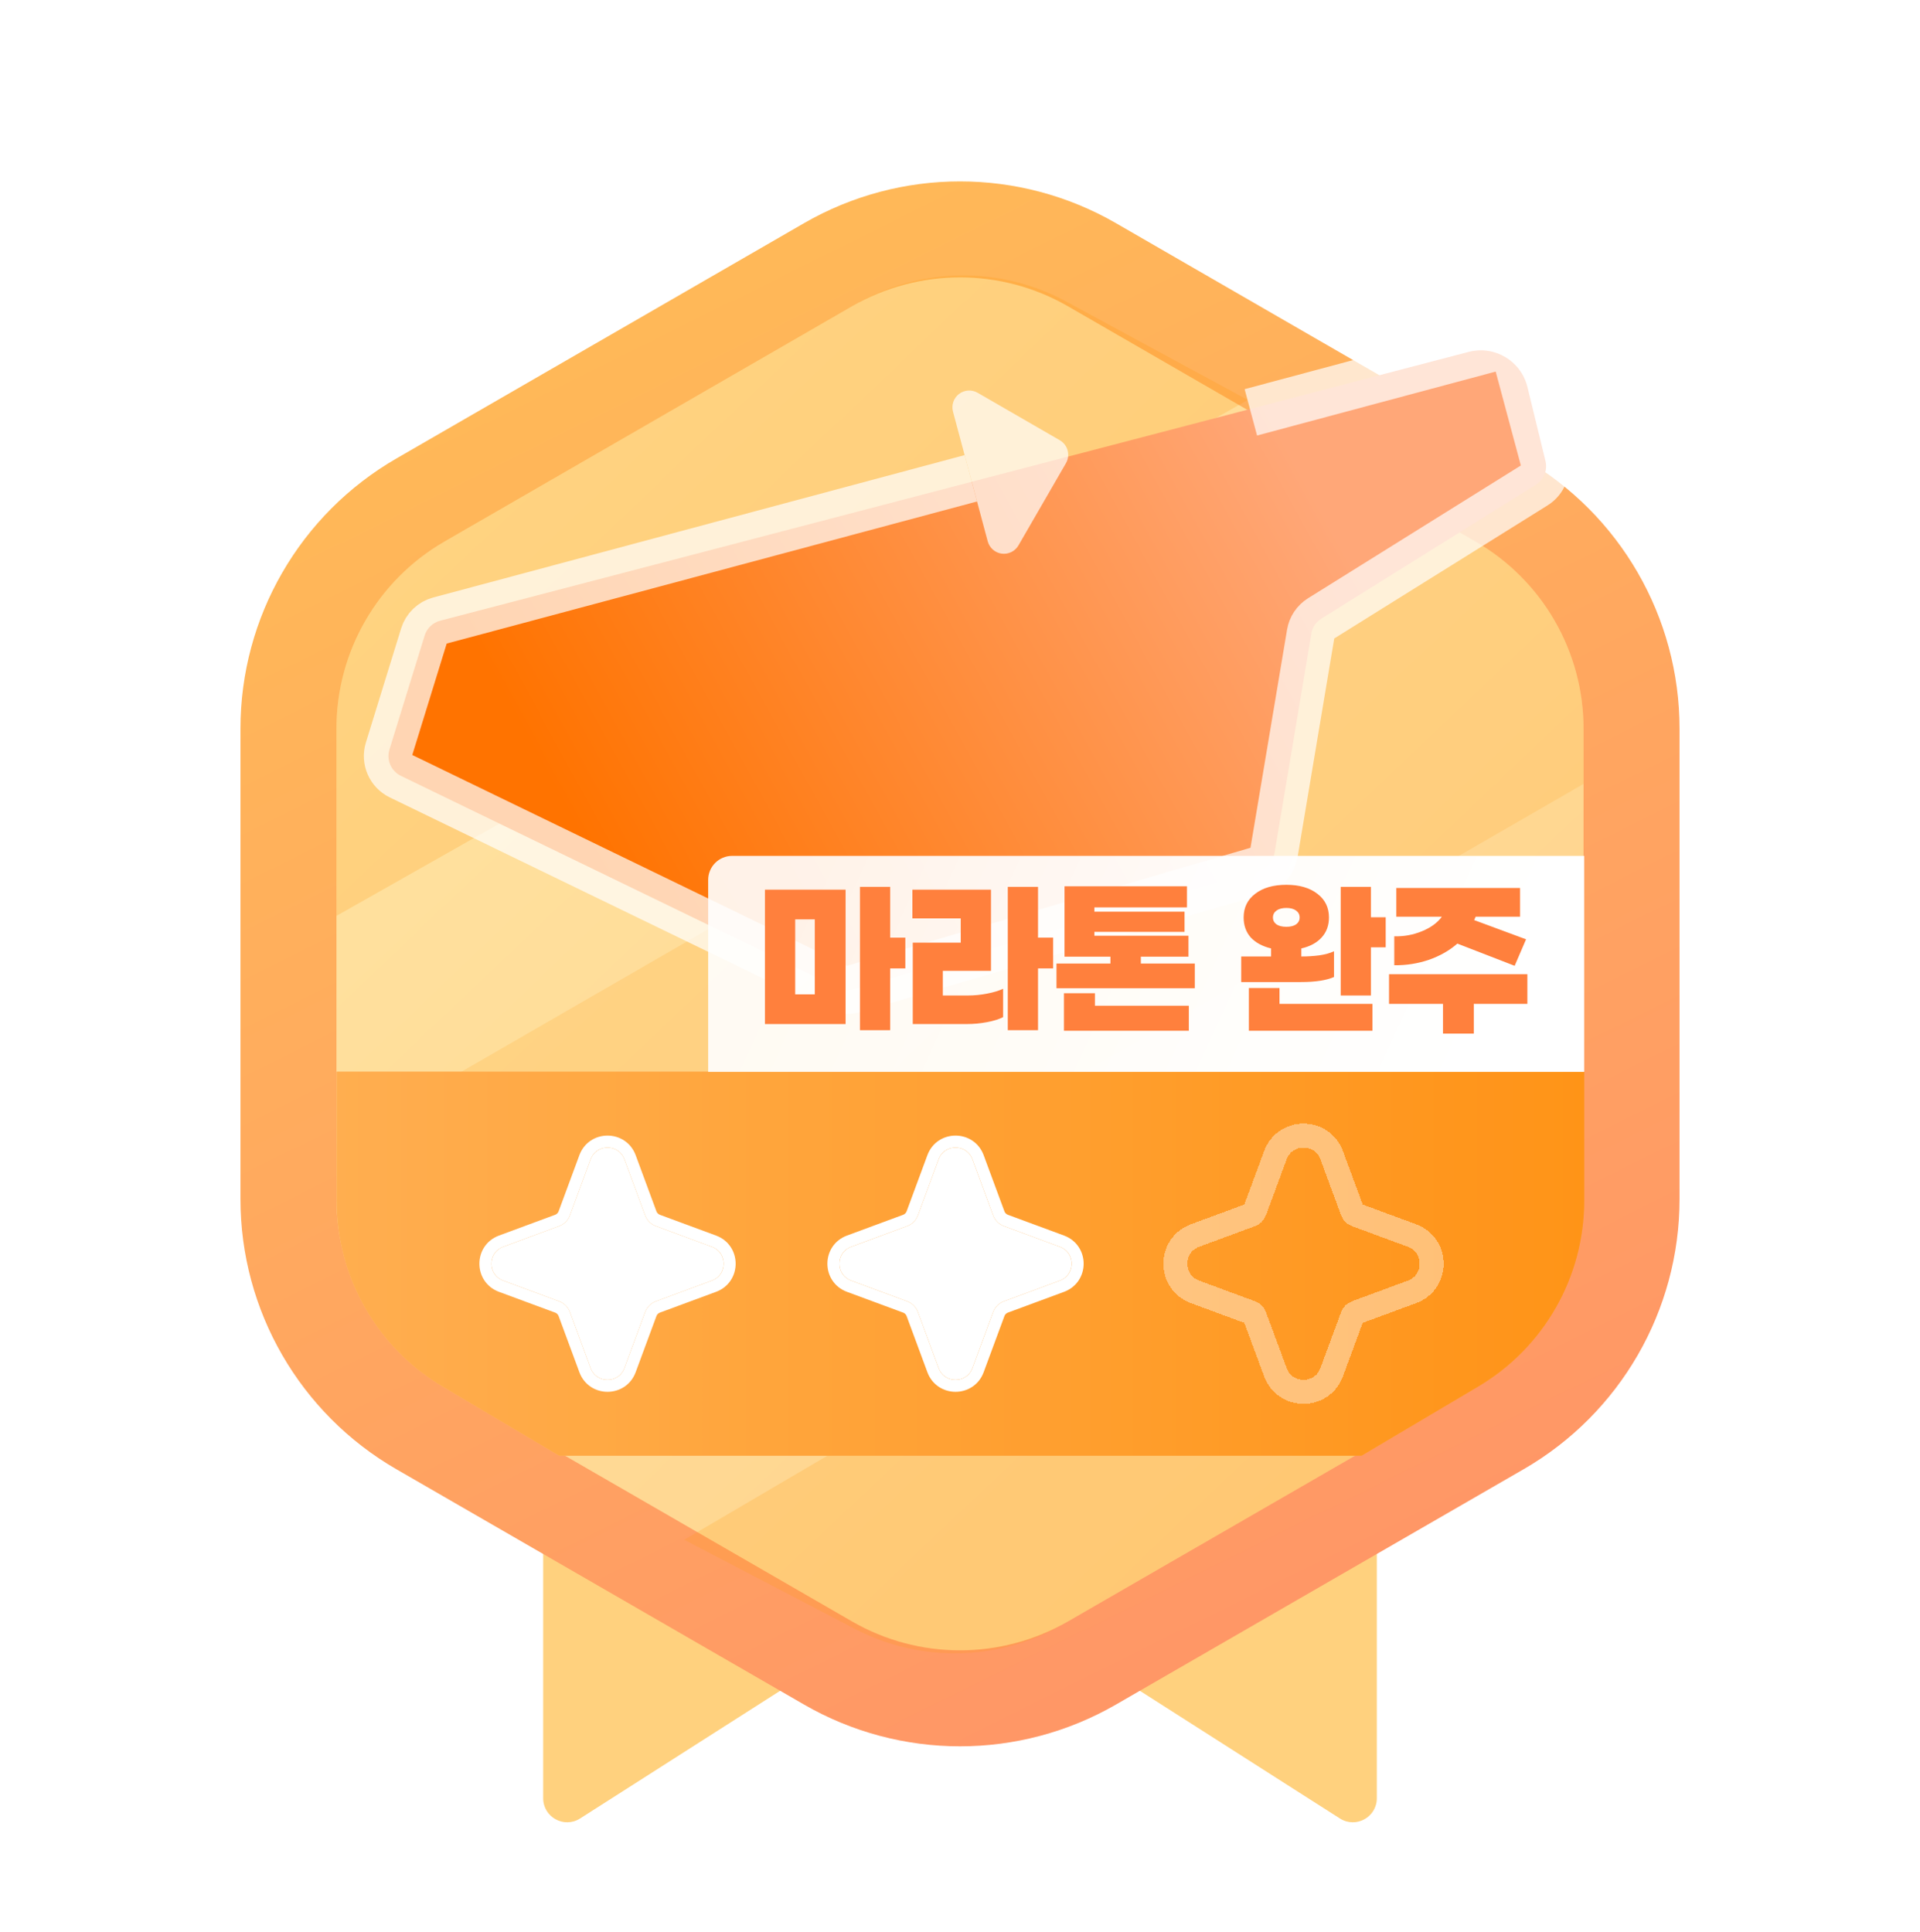 <svg width="160" height="161" viewBox="0 0 160 161" fill="none" xmlns="http://www.w3.org/2000/svg" xmlns:xlink="http://www.w3.org/1999/xlink">
<g filter="url(#filter0_d_6480_16417)">
<g filter="url(#filter1_d_6480_16417)">
<path d="M114.735 94.625C114.735 93.52 113.84 92.625 112.735 92.625L47.265 92.625C46.16 92.625 45.265 93.52 45.265 94.625L45.265 149.877C45.265 151.457 47.01 152.413 48.341 151.563L78.924 132.04C79.58 131.621 80.42 131.621 81.076 132.04L111.659 151.563C112.991 152.413 114.735 151.457 114.735 149.877L114.735 94.625Z" fill="#FFD17E"/>
</g>
<path d="M69 22.066C75.807 18.137 84.193 18.137 91 22.066L124.962 41.674C131.769 45.604 135.962 52.867 135.962 60.727V99.941C135.962 107.801 131.769 115.064 124.962 118.994L91 138.602C84.193 142.531 75.807 142.531 69 138.602L35.038 118.994C28.232 115.064 24.038 107.801 24.038 99.941V60.727C24.038 52.867 28.232 45.604 35.038 41.674L69 22.066Z" fill="url(#paint0_linear_6480_16417)" stroke="url(#paint1_linear_6480_16417)" stroke-width="8"/>
<path opacity="0.2" d="M122.962 45.138L118.971 42.834L28.039 95.334V99.942C28.039 106.372 31.469 112.315 37.039 115.53L41.029 117.834L131.962 65.334V60.726C131.962 54.295 128.531 48.353 122.962 45.138Z" fill="#FFA62A"/>
<path opacity="0.2" d="M71.277 25.37L37.039 45.138C31.469 48.353 28.039 54.295 28.039 60.726V76.334L103.981 33.334L88.855 25.134C83.353 22.152 76.697 22.241 71.277 25.37Z" fill="#FF9500"/>
<path opacity="0.2" d="M88.565 135.389L122.961 115.53C128.531 112.315 131.961 106.372 131.961 99.942V84.334L57.019 128.334L71.233 135.756C76.693 138.607 83.231 138.469 88.565 135.389Z" fill="#FF9C12"/>
<path d="M28.058 89.324V100.076C28.058 106.429 31.407 112.312 36.871 115.555L46.592 121.324H113.465L123.196 115.554C128.663 112.312 132.015 106.427 132.015 100.071V89.324H28.058Z" fill="url(#paint2_linear_6480_16417)"/>
<path d="M28.058 89.324V100.076C28.058 106.429 31.407 112.312 36.871 115.555L46.592 121.324H113.465L123.196 115.554C128.663 112.312 132.015 106.427 132.015 100.071V89.324H28.058Z" fill="url(#paint3_linear_6480_16417)"/>
<path d="M28.058 89.324V100.076C28.058 106.429 31.407 112.312 36.871 115.555L46.592 121.324H113.465L123.196 115.554C128.663 112.312 132.015 106.427 132.015 100.071V89.324H28.058Z" fill="url(#pattern0_6480_16417)" fill-opacity="0.2"/>
<g filter="url(#filter2_d_6480_16417)">
<path d="M49.22 96.626C49.703 95.32 51.55 95.32 52.034 96.626L53.764 101.301C53.916 101.712 54.239 102.036 54.65 102.187L59.325 103.917C60.631 104.401 60.631 106.248 59.325 106.731L54.65 108.461C54.239 108.613 53.916 108.937 53.764 109.347L52.034 114.022C51.55 115.328 49.703 115.328 49.22 114.022L47.49 109.347C47.338 108.937 47.014 108.613 46.604 108.461L41.929 106.731C40.623 106.248 40.623 104.401 41.929 103.917L46.604 102.187C47.014 102.036 47.338 101.712 47.49 101.301L49.22 96.626Z" fill="white"/>
<path d="M48.751 96.452C49.395 94.711 51.858 94.711 52.503 96.452L54.232 101.128C54.334 101.402 54.55 101.617 54.823 101.719L59.499 103.448C61.24 104.093 61.24 106.556 59.499 107.2L54.823 108.93C54.55 109.031 54.334 109.247 54.232 109.521L52.503 114.196C51.858 115.937 49.395 115.937 48.751 114.196L47.022 109.521C46.92 109.247 46.704 109.031 46.431 108.93L41.755 107.2C40.014 106.556 40.014 104.093 41.755 103.448L46.431 101.719C46.704 101.617 46.92 101.402 47.022 101.128L48.751 96.452Z" stroke="white"/>
</g>
<g filter="url(#filter3_d_6480_16417)">
<path d="M78.22 96.626C78.703 95.32 80.55 95.32 81.034 96.626L82.764 101.301C82.916 101.712 83.239 102.036 83.65 102.187L88.325 103.917C89.631 104.401 89.631 106.248 88.325 106.731L83.65 108.461C83.239 108.613 82.916 108.937 82.764 109.347L81.034 114.022C80.55 115.328 78.703 115.328 78.22 114.022L76.49 109.347C76.338 108.937 76.014 108.613 75.604 108.461L70.929 106.731C69.623 106.248 69.623 104.401 70.929 103.917L75.604 102.187C76.014 102.036 76.338 101.712 76.49 101.301L78.22 96.626Z" fill="white"/>
<path d="M77.751 96.452C78.395 94.711 80.859 94.711 81.503 96.452L83.232 101.128C83.334 101.402 83.55 101.617 83.823 101.719L88.499 103.448C90.24 104.093 90.24 106.556 88.499 107.2L83.823 108.93C83.55 109.031 83.334 109.247 83.232 109.521L81.503 114.196C80.859 115.937 78.395 115.937 77.751 114.196L76.022 109.521C75.92 109.247 75.704 109.031 75.431 108.93L70.755 107.2C69.014 106.556 69.014 104.093 70.755 103.448L75.431 101.719C75.704 101.617 75.92 101.402 76.022 101.128L77.751 96.452Z" stroke="white"/>
</g>
<g opacity="0.4" filter="url(#filter4_d_6480_16417)">
<path d="M106.282 96.279C107.088 94.103 110.166 94.103 110.972 96.279L112.701 100.954C112.752 101.091 112.86 101.199 112.997 101.25L117.672 102.979C119.848 103.785 119.848 106.864 117.672 107.669L112.997 109.398C112.86 109.449 112.752 109.557 112.701 109.694L110.972 114.369C110.166 116.546 107.088 116.546 106.282 114.369L104.553 109.694C104.502 109.557 104.394 109.449 104.257 109.398L99.582 107.669C97.406 106.864 97.406 103.785 99.582 102.979L104.257 101.25C104.394 101.199 104.502 101.091 104.553 100.954L106.282 96.279Z" stroke="white" stroke-width="2" shape-rendering="crispEdges"/>
</g>
<g filter="url(#filter5_d_6480_16417)">
<path d="M128.79 38.427L127.285 32.252C126.755 30.081 124.549 28.765 122.387 29.33L36.674 51.736C36.062 51.896 35.576 52.361 35.389 52.965L32.453 62.476C32.187 63.338 32.59 64.266 33.402 64.66L69.825 82.325C70.233 82.523 70.701 82.562 71.136 82.435L104.923 72.548C105.596 72.352 106.096 71.787 106.212 71.096L109.279 52.806C109.365 52.289 109.669 51.835 110.114 51.558L127.982 40.41C128.651 39.993 128.977 39.193 128.79 38.427Z" fill="url(#paint4_linear_6480_16417)"/>
<path opacity="0.7" d="M82.31 45.119L80.14 37.013L79.416 34.31C79.344 34.043 79.353 33.76 79.442 33.498C79.531 33.236 79.695 33.005 79.915 32.837C80.135 32.668 80.4 32.569 80.676 32.551C80.953 32.533 81.228 32.597 81.468 32.736L88.319 36.693C88.64 36.879 88.874 37.184 88.97 37.542C89.066 37.901 89.016 38.282 88.831 38.603L84.873 45.455C84.735 45.694 84.529 45.888 84.281 46.011C84.033 46.133 83.754 46.179 83.48 46.144C83.205 46.108 82.948 45.991 82.74 45.809C82.531 45.626 82.382 45.386 82.31 45.119Z" fill="white"/>
<path opacity="0.7" d="M80.901 39.865L36.614 51.732C36.007 51.895 35.526 52.358 35.341 52.958L32.402 62.476C32.136 63.338 32.539 64.266 33.351 64.66L69.774 82.325C70.183 82.523 70.65 82.562 71.085 82.434L104.872 72.548C105.545 72.352 106.046 71.787 106.161 71.096L109.228 52.806C109.315 52.289 109.619 51.835 110.063 51.558L127.904 40.427C128.587 40.002 128.911 39.18 128.703 38.403L126.528 30.287C126.267 29.312 125.264 28.733 124.289 28.994L104.238 34.367" stroke="white" stroke-width="4" stroke-linejoin="bevel"/>
</g>
<path d="M59.015 73.334C59.015 72.229 59.91 71.334 61.015 71.334H132.015V89.334H59.015V73.334Z" fill="url(#paint5_linear_6480_16417)"/>
<path d="M74.183 80.714V85.863H71.663V73.916H74.183V78.147H75.444V80.714H74.183ZM70.466 74.15V85.35H63.746V74.15H70.466ZM67.899 82.876V76.623H66.266V82.876H67.899ZM86.502 80.714V85.863H83.982V73.916H86.502V78.147H87.762V80.714H86.502ZM80.653 82.969C81.192 82.969 81.726 82.918 82.255 82.814C82.794 82.71 83.24 82.576 83.593 82.409V84.774C83.251 84.95 82.8 85.09 82.24 85.194C81.69 85.298 81.13 85.35 80.56 85.35H76.064V78.567H80.062V76.545H76.033V74.15H82.582V80.916H78.569V82.969H80.653ZM99.567 82.363H88.04V80.309H92.536V79.734H88.709V73.87H98.914V75.627H91.198V75.985H98.711V77.665H91.198V77.992H99.038V79.734H95.071V80.309H99.567V82.363ZM99.069 83.825V85.909H88.662V82.783H91.245V83.825H99.069ZM115.475 78.956H114.246V82.969H111.726V73.916H114.246V76.452H115.475V78.956ZM111.166 81.43C110.523 81.71 109.605 81.85 108.413 81.85H103.435V79.718H105.924V79.049C105.198 78.873 104.633 78.567 104.228 78.132C103.834 77.686 103.637 77.131 103.637 76.467C103.637 75.638 103.958 74.979 104.601 74.492C105.244 73.994 106.11 73.745 107.199 73.745C108.278 73.745 109.138 73.994 109.781 74.492C110.424 74.979 110.746 75.638 110.746 76.467C110.746 77.131 110.544 77.686 110.139 78.132C109.735 78.578 109.17 78.884 108.444 79.049V79.718C108.952 79.718 109.45 79.687 109.937 79.625C110.435 79.552 110.844 79.438 111.166 79.283V81.43ZM106.079 76.467C106.079 76.706 106.178 76.898 106.375 77.043C106.572 77.178 106.847 77.245 107.199 77.245C107.541 77.245 107.811 77.178 108.008 77.043C108.205 76.898 108.304 76.706 108.304 76.467C108.304 76.229 108.205 76.037 108.008 75.892C107.811 75.747 107.541 75.674 107.199 75.674C106.847 75.674 106.572 75.747 106.375 75.892C106.178 76.037 106.079 76.229 106.079 76.467ZM114.37 83.669V85.909H104.073V82.347H106.624V83.669H114.37ZM121.446 78.645C120.783 79.226 119.989 79.677 119.066 79.998C118.154 80.309 117.195 80.46 116.189 80.45V78.038C116.987 78.059 117.755 77.919 118.491 77.618C119.227 77.318 119.782 76.913 120.155 76.405H116.36V74.01H126.673V76.405H122.971L122.846 76.685L127.171 78.287L126.222 80.496L121.446 78.645ZM122.815 83.669V86.143H120.249V83.669H115.753V81.196H127.28V83.669H122.815Z" fill="#FF803D"/>
</g>
<defs>
<filter id="filter0_d_6480_16417" x="16" y="11.119" width="128" height="144.762" filterUnits="userSpaceOnUse" color-interpolation-filters="sRGB">
<feFlood flood-opacity="0" result="BackgroundImageFix"/>
<feColorMatrix in="SourceAlpha" type="matrix" values="0 0 0 0 0 0 0 0 0 0 0 0 0 0 0 0 0 0 127 0" result="hardAlpha"/>
<feOffset/>
<feGaussianBlur stdDeviation="2"/>
<feComposite in2="hardAlpha" operator="out"/>
<feColorMatrix type="matrix" values="0 0 0 0 0 0 0 0 0 0 0 0 0 0 0 0 0 0 0.12 0"/>
<feBlend mode="normal" in2="BackgroundImageFix" result="effect1_dropShadow_6480_16417"/>
<feBlend mode="normal" in="SourceGraphic" in2="effect1_dropShadow_6480_16417" result="shape"/>
</filter>
<filter id="filter1_d_6480_16417" x="43.265" y="90.625" width="73.471" height="63.256" filterUnits="userSpaceOnUse" color-interpolation-filters="sRGB">
<feFlood flood-opacity="0" result="BackgroundImageFix"/>
<feColorMatrix in="SourceAlpha" type="matrix" values="0 0 0 0 0 0 0 0 0 0 0 0 0 0 0 0 0 0 127 0" result="hardAlpha"/>
<feOffset/>
<feGaussianBlur stdDeviation="1"/>
<feComposite in2="hardAlpha" operator="out"/>
<feColorMatrix type="matrix" values="0 0 0 0 0 0 0 0 0 0 0 0 0 0 0 0 0 0 0.25 0"/>
<feBlend mode="normal" in2="BackgroundImageFix" result="effect1_dropShadow_6480_16417"/>
<feBlend mode="normal" in="SourceGraphic" in2="effect1_dropShadow_6480_16417" result="shape"/>
</filter>
<filter id="filter2_d_6480_16417" x="35.949" y="90.647" width="29.355" height="29.355" filterUnits="userSpaceOnUse" color-interpolation-filters="sRGB">
<feFlood flood-opacity="0" result="BackgroundImageFix"/>
<feColorMatrix in="SourceAlpha" type="matrix" values="0 0 0 0 0 0 0 0 0 0 0 0 0 0 0 0 0 0 127 0" result="hardAlpha"/>
<feOffset/>
<feGaussianBlur stdDeviation="2"/>
<feComposite in2="hardAlpha" operator="out"/>
<feColorMatrix type="matrix" values="0 0 0 0 1 0 0 0 0 1 0 0 0 0 1 0 0 0 0.5 0"/>
<feBlend mode="normal" in2="BackgroundImageFix" result="effect1_dropShadow_6480_16417"/>
<feBlend mode="normal" in="SourceGraphic" in2="effect1_dropShadow_6480_16417" result="shape"/>
</filter>
<filter id="filter3_d_6480_16417" x="64.949" y="90.647" width="29.355" height="29.355" filterUnits="userSpaceOnUse" color-interpolation-filters="sRGB">
<feFlood flood-opacity="0" result="BackgroundImageFix"/>
<feColorMatrix in="SourceAlpha" type="matrix" values="0 0 0 0 0 0 0 0 0 0 0 0 0 0 0 0 0 0 127 0" result="hardAlpha"/>
<feOffset/>
<feGaussianBlur stdDeviation="2"/>
<feComposite in2="hardAlpha" operator="out"/>
<feColorMatrix type="matrix" values="0 0 0 0 1 0 0 0 0 1 0 0 0 0 1 0 0 0 0.5 0"/>
<feBlend mode="normal" in2="BackgroundImageFix" result="effect1_dropShadow_6480_16417"/>
<feBlend mode="normal" in="SourceGraphic" in2="effect1_dropShadow_6480_16417" result="shape"/>
</filter>
<filter id="filter4_d_6480_16417" x="94.949" y="91.647" width="27.355" height="27.355" filterUnits="userSpaceOnUse" color-interpolation-filters="sRGB">
<feFlood flood-opacity="0" result="BackgroundImageFix"/>
<feColorMatrix in="SourceAlpha" type="matrix" values="0 0 0 0 0 0 0 0 0 0 0 0 0 0 0 0 0 0 127 0" result="hardAlpha"/>
<feOffset/>
<feGaussianBlur stdDeviation="1"/>
<feComposite in2="hardAlpha" operator="out"/>
<feColorMatrix type="matrix" values="0 0 0 0 1 0 0 0 0 0.876 0 0 0 0 0.69 0 0 0 1 0"/>
<feBlend mode="normal" in2="BackgroundImageFix" result="effect1_dropShadow_6480_16417"/>
<feBlend mode="normal" in="SourceGraphic" in2="effect1_dropShadow_6480_16417" result="shape"/>
</filter>
<filter id="filter5_d_6480_16417" x="26.32" y="22.931" width="108.445" height="65.577" filterUnits="userSpaceOnUse" color-interpolation-filters="sRGB">
<feFlood flood-opacity="0" result="BackgroundImageFix"/>
<feColorMatrix in="SourceAlpha" type="matrix" values="0 0 0 0 0 0 0 0 0 0 0 0 0 0 0 0 0 0 127 0" result="hardAlpha"/>
<feOffset/>
<feGaussianBlur stdDeviation="2"/>
<feComposite in2="hardAlpha" operator="out"/>
<feColorMatrix type="matrix" values="0 0 0 0 0 0 0 0 0 0 0 0 0 0 0 0 0 0 0.25 0"/>
<feBlend mode="normal" in2="BackgroundImageFix" result="effect1_dropShadow_6480_16417"/>
<feBlend mode="normal" in="SourceGraphic" in2="effect1_dropShadow_6480_16417" result="shape"/>
</filter>
<linearGradient id="paint0_linear_6480_16417" x1="22.971" y1="20.334" x2="137.029" y2="140.334" gradientUnits="userSpaceOnUse">
<stop stop-color="#FFE7A6"/>
<stop offset="1" stop-color="#FFCE86"/>
</linearGradient>
<linearGradient id="paint1_linear_6480_16417" x1="109.754" y1="140.334" x2="50.246" y2="20.334" gradientUnits="userSpaceOnUse">
<stop stop-color="#FF9567"/>
<stop offset="1" stop-color="#FFBA57"/>
</linearGradient>
<linearGradient id="paint2_linear_6480_16417" x1="28.058" y1="105.324" x2="132.015" y2="105.324" gradientUnits="userSpaceOnUse">
<stop stop-color="#FFBF75"/>
<stop offset="1" stop-color="#FFA63E"/>
</linearGradient>
<linearGradient id="paint3_linear_6480_16417" x1="28.058" y1="105.324" x2="132.015" y2="105.324" gradientUnits="userSpaceOnUse">
<stop stop-color="#FFA63E"/>
<stop offset="1" stop-color="#FF8900"/>
</linearGradient>
<linearGradient id="paint4_linear_6480_16417" x1="107.547" y1="37.699" x2="48.584" y2="70.091" gradientUnits="userSpaceOnUse">
<stop stop-color="#FFA778"/>
<stop offset="1" stop-color="#FF7300"/>
</linearGradient>
<linearGradient id="paint5_linear_6480_16417" x1="67.333" y1="71.334" x2="120.754" y2="95.767" gradientUnits="userSpaceOnUse">
<stop stop-color="white" stop-opacity="0.9"/>
<stop offset="1" stop-color="white"/>
</linearGradient>
<pattern id="pattern0_6480_16417" patternUnits="userSpaceOnUse" patternTransform="matrix(160 0 0 51 28.058 89.324)" preserveAspectRatio="none" viewBox="0 0 160 51" width="1" height="1">
<g id="pattern0_6480_16417_inner">
<g clip-path="url(#clip0_6480_16417)">
<rect x="-1.205" y="-22.873" width="22.642" height="94.092" transform="rotate(15 -1.205 -22.873)" fill="white"/>
<rect x="40.018" y="-22.873" width="22.642" height="94.092" transform="rotate(15 40.018 -22.873)" fill="white"/>
<rect x="81.241" y="-22.873" width="22.642" height="94.092" transform="rotate(15 81.241 -22.873)" fill="white"/>
<rect x="122.464" y="-22.873" width="22.642" height="94.092" transform="rotate(15 122.464 -22.873)" fill="white"/>
<rect x="163.687" y="-22.873" width="22.642" height="94.092" transform="rotate(15 163.687 -22.873)" fill="white"/>
</g>
</g>
</pattern><clipPath id="clip0_6480_16417">
<rect width="160" height="51" fill="white"/>
</clipPath>
</defs>
</svg>
